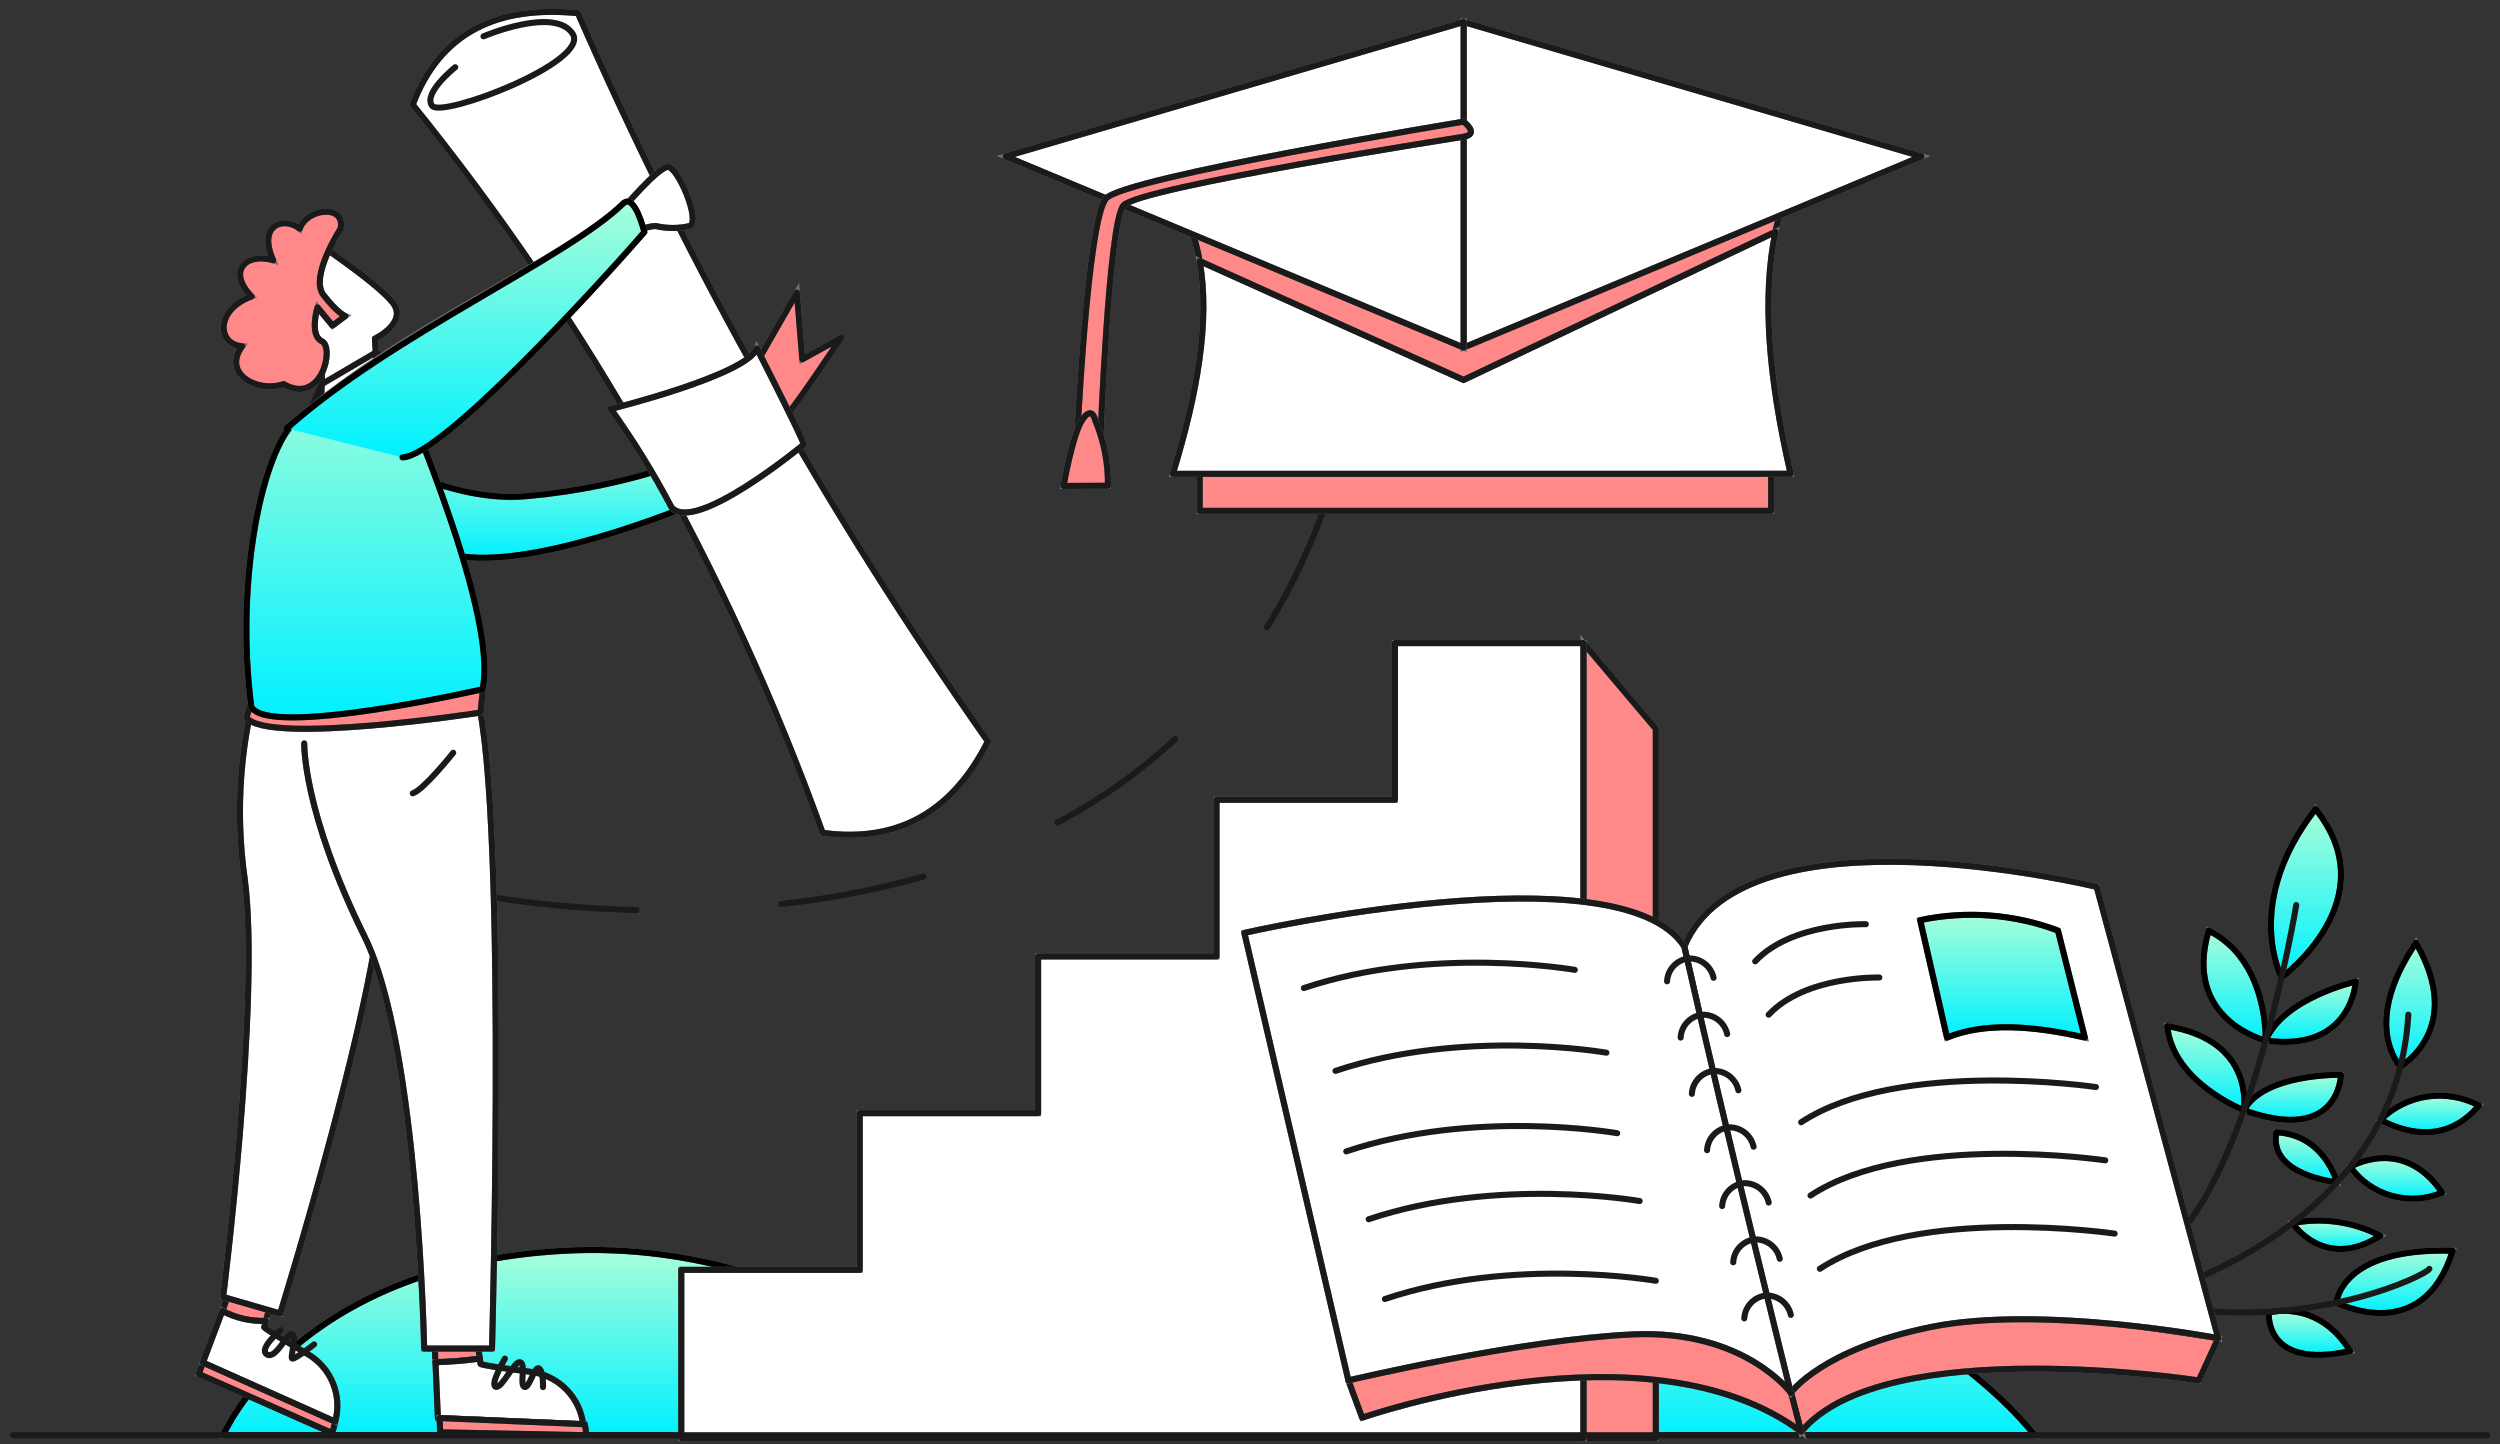 <svg width="206" height="119" viewBox="0 0 206 119" fill="none" xmlns="http://www.w3.org/2000/svg">
<rect x="0" y="0" width="206" height="119" fill="#333333" stroke="none"/>
<path d="M38.709 73.602C38.709 73.602 38.922 73.647 39.326 73.722" stroke="#1A1A1A" stroke-width="0.5" stroke-linecap="round" stroke-linejoin="round"/>
<path d="M40.562 73.933C50.385 75.511 96.496 80.623 109.673 40.233" stroke="#1A1A1A" stroke-width="0.5" stroke-linecap="round" stroke-linejoin="round" stroke-dasharray="11.94 11.94"/>
<path d="M109.86 39.638C109.923 39.438 109.984 39.238 110.044 39.038" stroke="#1A1A1A" stroke-width="0.5" stroke-linecap="round" stroke-linejoin="round"/>
<path d="M167.653 118.263C167.653 118.263 156.232 102.999 132.368 102.999C108.504 102.999 103.943 118.263 103.943 118.263H167.653Z" fill="url(#paint0_linear_2_4744)" stroke="#707070" stroke-width="0.5"/>
<path d="M167.653 118.263C167.653 118.263 156.232 102.999 132.368 102.999C108.504 102.999 103.943 118.263 103.943 118.263H167.653Z" stroke="black" stroke-width="0.5" stroke-linecap="round" stroke-linejoin="round"/>
<path d="M130.47 52.99L136.438 60.052V118.495H130.47V52.99Z" fill="#FF8888" stroke="#707070" stroke-width="0.5"/>
<path d="M130.47 52.99L136.438 60.052V118.495H130.47V52.99Z" stroke="#1A1A1A" stroke-width="0.5" stroke-linecap="round" stroke-linejoin="round"/>
<path d="M83.828 118.263C83.828 118.263 68.691 101.858 46.487 103.063C24.283 104.268 18.387 118.263 18.387 118.263H83.828Z" fill="url(#paint1_linear_2_4744)" stroke="#707070" stroke-width="0.5"/>
<path d="M83.828 118.263C83.828 118.263 68.691 101.858 46.487 103.063C24.283 104.268 18.387 118.263 18.387 118.263H83.828Z" stroke="black" stroke-width="0.5" stroke-linecap="round" stroke-linejoin="round"/>
<path d="M130.471 118.303V52.99H114.939V65.901H100.239V78.812H85.539V91.723H70.839V104.634H56.139V118.497H130.485L130.471 118.303Z" fill="white" stroke="#707070" stroke-width="0.5"/>
<path d="M130.471 118.303V52.99H114.939V65.901H100.239V78.812H85.539V91.723H70.839V104.634H56.139V118.497H130.485L130.471 118.303Z" stroke="#1A1A1A" stroke-width="0.5" stroke-linecap="round" stroke-linejoin="round"/>
<path d="M186.948 108.152C186.948 108.152 190.979 106.985 193.656 111.328C186.515 112.903 186.948 108.152 186.948 108.152Z" fill="url(#paint2_linear_2_4744)" stroke="#707070" stroke-width="0.5"/>
<path d="M186.948 108.152C186.948 108.152 190.979 106.985 193.656 111.328C186.515 112.903 186.948 108.152 186.948 108.152Z" stroke="black" stroke-width="0.5" stroke-linecap="round" stroke-linejoin="round"/>
<path d="M192.519 107.34C192.519 107.34 192.819 102.768 202.105 103.062C199.651 111.04 192.519 107.34 192.519 107.34Z" fill="url(#paint3_linear_2_4744)" stroke="#707070" stroke-width="0.5"/>
<path d="M192.519 107.34C192.519 107.34 192.819 102.768 202.105 103.062C199.651 111.04 192.519 107.34 192.519 107.34Z" stroke="black" stroke-width="0.5" stroke-linecap="round" stroke-linejoin="round"/>
<path d="M188.895 100.788C191.359 100.294 193.917 100.662 196.142 101.83C191.519 104.789 188.895 100.788 188.895 100.788Z" fill="url(#paint4_linear_2_4744)" stroke="#707070" stroke-width="0.5"/>
<path d="M188.895 100.788C191.359 100.294 193.917 100.662 196.142 101.83C191.519 104.789 188.895 100.788 188.895 100.788Z" stroke="black" stroke-width="0.5" stroke-linecap="round" stroke-linejoin="round"/>
<path d="M192.569 97.423C192.569 97.423 191.569 93.499 187.569 93.298C186.896 96.866 192.569 97.423 192.569 97.423Z" fill="url(#paint5_linear_2_4744)" stroke="#707070" stroke-width="0.5"/>
<path d="M192.569 97.423C192.569 97.423 191.569 93.499 187.569 93.298C186.896 96.866 192.569 97.423 192.569 97.423Z" stroke="black" stroke-width="0.5" stroke-linecap="round" stroke-linejoin="round"/>
<path d="M193.655 96.146C193.655 96.146 198.014 93.522 201.239 98.273C199.921 98.831 198.453 98.924 197.074 98.538C195.696 98.152 194.491 97.308 193.655 96.146Z" fill="url(#paint6_linear_2_4744)" stroke="#707070" stroke-width="0.5"/>
<path d="M193.655 96.146C193.655 96.146 198.014 93.522 201.239 98.273C199.921 98.831 198.453 98.924 197.074 98.538C195.696 98.152 194.491 97.308 193.655 96.146Z" stroke="black" stroke-width="0.5" stroke-linecap="round" stroke-linejoin="round"/>
<path d="M196.142 92.277C197.194 91.24 198.55 90.565 200.012 90.352C201.474 90.139 202.966 90.398 204.271 91.092C201.288 94.671 197.493 92.985 196.142 92.277Z" fill="url(#paint7_linear_2_4744)" stroke="#707070" stroke-width="0.5"/>
<path d="M196.142 92.277C197.194 91.24 198.55 90.565 200.012 90.352C201.474 90.139 202.966 90.398 204.271 91.092C201.288 94.671 197.493 92.985 196.142 92.277Z" stroke="black" stroke-width="0.5" stroke-linecap="round" stroke-linejoin="round"/>
<path d="M192.898 88.562C192.898 88.562 192.834 94.345 184.892 91.481C186.563 88.419 192.898 88.562 192.898 88.562Z" fill="url(#paint8_linear_2_4744)" stroke="#707070" stroke-width="0.5"/>
<path d="M192.898 88.562C192.898 88.562 192.834 94.345 184.892 91.481C186.562 88.419 192.898 88.562 192.898 88.562Z" stroke="black" stroke-width="0.5" stroke-linecap="round" stroke-linejoin="round"/>
<path d="M184.89 91.48C184.89 91.48 185.89 85.719 178.574 84.553C179.055 89.23 184.89 91.48 184.89 91.48Z" fill="url(#paint9_linear_2_4744)" stroke="#707070" stroke-width="0.5"/>
<path d="M184.89 91.48C184.89 91.48 185.89 85.719 178.574 84.553C179.055 89.23 184.89 91.48 184.89 91.48Z" stroke="black" stroke-width="0.5" stroke-linecap="round" stroke-linejoin="round"/>
<path d="M194.118 80.878C194.118 80.878 193.843 86.738 186.689 85.741C188.151 82.214 194.118 80.878 194.118 80.878Z" fill="url(#paint10_linear_2_4744)" stroke="#707070" stroke-width="0.5"/>
<path d="M194.118 80.878C194.118 80.878 193.843 86.738 186.689 85.741C188.151 82.214 194.118 80.878 194.118 80.878Z" stroke="black" stroke-width="0.5" stroke-linecap="round" stroke-linejoin="round"/>
<path d="M186.689 85.742C186.689 85.742 186.948 79.113 181.989 76.679C179.824 84.079 186.689 85.742 186.689 85.742Z" fill="url(#paint11_linear_2_4744)" stroke="#707070" stroke-width="0.5"/>
<path d="M186.689 85.742C186.689 85.742 186.948 79.113 181.989 76.679C179.824 84.079 186.689 85.742 186.689 85.742Z" stroke="black" stroke-width="0.5" stroke-linecap="round" stroke-linejoin="round"/>
<path d="M197.789 87.887C197.789 87.887 203.211 84.797 199.074 77.687C194.453 84.462 197.789 87.887 197.789 87.887Z" fill="url(#paint12_linear_2_4744)" stroke="#707070" stroke-width="0.5"/>
<path d="M197.789 87.887C197.789 87.887 203.211 84.797 199.074 77.687C194.453 84.462 197.789 87.887 197.789 87.887Z" stroke="black" stroke-width="0.5" stroke-linecap="round" stroke-linejoin="round"/>
<path d="M188.001 80.546C188.001 80.546 196.814 74.146 190.801 66.656C184.737 74.435 188.001 80.546 188.001 80.546Z" fill="url(#paint13_linear_2_4744)" stroke="#707070" stroke-width="0.5"/>
<path d="M188.001 80.546C188.001 80.546 196.814 74.146 190.801 66.656C184.737 74.435 188.001 80.546 188.001 80.546Z" stroke="black" stroke-width="0.5" stroke-linecap="round" stroke-linejoin="round"/>
<path d="M177.083 106.748C177.083 106.748 197.389 101.514 198.449 83.608" stroke="#1A1A1A" stroke-width="0.5" stroke-linecap="round" stroke-linejoin="round"/>
<path d="M189.21 74.579C189.21 74.579 185.359 97.852 178.046 103.062" stroke="#1A1A1A" stroke-width="0.5" stroke-linecap="round" stroke-linejoin="round"/>
<path d="M200.18 104.552C199.989 105.026 190.942 109.504 179.297 107.743" stroke="#1A1A1A" stroke-width="0.5" stroke-linecap="round" stroke-linejoin="round"/>
<path d="M58.238 41.076C58.238 41.076 45.029 46.813 38.096 45.854C31.163 44.895 27.955 41.713 27.955 41.713L28.676 36.361C28.676 36.361 36.296 41.522 43.353 40.885C47.524 40.523 51.637 39.669 55.607 38.34C56.243 38.532 56.819 38.885 57.28 39.364C57.74 39.843 58.071 40.433 58.238 41.076Z" fill="url(#paint14_linear_2_4744)" stroke="#707070" stroke-width="0.5"/>
<path d="M58.238 41.076C58.238 41.076 45.029 46.813 38.096 45.854C31.163 44.895 27.955 41.713 27.955 41.713L28.676 36.361C28.676 36.361 36.296 41.522 43.353 40.885C47.524 40.523 51.637 39.669 55.607 38.34C56.243 38.532 56.82 38.885 57.28 39.364C57.741 39.843 58.071 40.432 58.238 41.076Z" stroke="black" stroke-width="0.5" stroke-linecap="round" stroke-linejoin="round"/>
<path d="M27.624 117.14C27.562 117.46 27.475 117.775 27.363 118.081L16.372 113.212L16.724 112.273L27.624 117.14Z" fill="#FF8888" stroke="#707070" stroke-width="0.5"/>
<path d="M27.624 117.14C27.562 117.46 27.475 117.775 27.363 118.081L16.372 113.212L16.724 112.273L27.624 117.14Z" stroke="#1A1A1A" stroke-width="0.5" stroke-linecap="round" stroke-linejoin="round"/>
<path d="M18.319 108.019L19.034 106.114L22.281 107.475L21.913 108.845C20.663 108.89 19.424 108.605 18.319 108.019Z" fill="#FF8888" stroke="#707070" stroke-width="0.5"/>
<path d="M18.319 108.019L19.034 106.114L22.281 107.475L21.913 108.845C20.663 108.89 19.424 108.605 18.319 108.019Z" stroke="#1A1A1A" stroke-width="0.5" stroke-linecap="round" stroke-linejoin="round"/>
<path d="M18.319 108.019C19.424 108.605 20.663 108.89 21.913 108.845L21.776 109.358C21.776 109.358 21.676 109.445 25.376 111.588C26.309 112.138 27.035 112.98 27.44 113.984C27.846 114.988 27.909 116.098 27.62 117.141L16.72 112.272L18.319 108.019Z" fill="white" stroke="#707070" stroke-width="0.5"/>
<path d="M18.319 108.019C19.424 108.605 20.663 108.89 21.913 108.845L21.776 109.358C21.776 109.358 21.676 109.445 25.376 111.588C26.309 112.138 27.035 112.98 27.44 113.984C27.846 114.988 27.909 116.098 27.62 117.141L16.72 112.272L18.319 108.019Z" stroke="#1A1A1A" stroke-width="0.5" stroke-linecap="round" stroke-linejoin="round"/>
<path d="M35.88 112.247L35.801 110.455H39.326L39.538 111.949C38.325 112.115 37.104 112.215 35.88 112.249" fill="#FF8888"/>
<path d="M35.88 112.247L35.801 110.455H39.326L39.538 111.949C38.325 112.115 37.104 112.215 35.88 112.249" stroke="#707070" stroke-width="0.5"/>
<path d="M35.88 112.247L35.801 110.455H39.326L39.538 111.949C38.325 112.114 37.104 112.214 35.88 112.247Z" stroke="#1A1A1A" stroke-width="0.5" stroke-linecap="round" stroke-linejoin="round"/>
<path d="M39.538 111.95L39.6 112.386C39.6 112.386 39.539 112.506 43.794 113.049C44.88 113.198 45.886 113.701 46.656 114.481C47.426 115.26 47.918 116.272 48.054 117.359L36.083 116.846L35.883 112.246C37.107 112.212 38.328 112.112 39.541 111.946" fill="white"/>
<path d="M39.538 111.95L39.6 112.386C39.6 112.386 39.539 112.506 43.794 113.049C44.88 113.198 45.886 113.701 46.656 114.481C47.426 115.26 47.918 116.272 48.054 117.359L36.083 116.846L35.883 112.246C37.107 112.212 38.328 112.112 39.541 111.946" stroke="#707070" stroke-width="0.5"/>
<path d="M39.538 111.95L39.6 112.386C39.6 112.386 39.539 112.506 43.794 113.049C44.88 113.198 45.886 113.702 46.656 114.481C47.426 115.26 47.918 116.272 48.054 117.359L36.083 116.846L35.883 112.246C37.106 112.214 38.326 112.115 39.538 111.95Z" stroke="#1A1A1A" stroke-width="0.5" stroke-linecap="round" stroke-linejoin="round"/>
<path d="M48.189 117.358C48.251 117.656 48.29 117.959 48.306 118.263L36.271 118.022L36.219 116.845L48.189 117.358Z" fill="#FF8888" stroke="#707070" stroke-width="0.5"/>
<path d="M48.189 117.358C48.251 117.656 48.29 117.959 48.306 118.263L36.271 118.022L36.219 116.845L48.189 117.358Z" stroke="#1A1A1A" stroke-width="0.5" stroke-linecap="round" stroke-linejoin="round"/>
<path d="M31.596 71.501C31.596 80.901 23.086 108.235 23.086 108.235L18.386 106.868C18.386 106.868 21.466 82.352 20.169 72.468C19.352 66.761 19.796 60.944 21.469 55.427L33.894 55.909" fill="white"/>
<path d="M31.596 71.501C31.596 80.901 23.086 108.235 23.086 108.235L18.386 106.868C18.386 106.868 21.466 82.352 20.169 72.468C19.352 66.761 19.796 60.944 21.469 55.427L33.894 55.909" stroke="#707070" stroke-width="0.5"/>
<path d="M31.596 71.501C31.596 80.901 23.086 108.235 23.086 108.235L18.386 106.868C18.386 106.868 21.466 82.352 20.169 72.468C19.352 66.761 19.796 60.944 21.469 55.427L33.894 55.909" stroke="#1A1A1A" stroke-width="0.5" stroke-linecap="round" stroke-linejoin="round"/>
<path d="M25.068 61.249C25.068 61.249 24.935 66.849 30.056 77.208C34.464 86.125 34.95 111.12 34.95 111.12H40.542C40.542 111.12 41.969 60.489 38.727 55.907" fill="white"/>
<path d="M25.068 61.249C25.068 61.249 24.935 66.849 30.056 77.208C34.464 86.125 34.95 111.12 34.95 111.12H40.542C40.542 111.12 41.969 60.489 38.727 55.907" stroke="#707070" stroke-width="0.5"/>
<path d="M25.068 61.249C25.068 61.249 24.935 66.849 30.056 77.208C34.464 86.125 34.95 111.12 34.95 111.12H40.542C40.542 111.12 41.969 60.489 38.727 55.907" stroke="#1A1A1A" stroke-width="0.5" stroke-linecap="round" stroke-linejoin="round"/>
<path d="M39.837 56.38L39.594 58.718C39.594 58.718 21.962 61.433 20.302 59.118L21.08 56.734L39.837 56.38Z" fill="#FF8888" stroke="#707070" stroke-width="0.5"/>
<path d="M39.837 56.38L39.594 58.718C39.594 58.718 21.962 61.433 20.302 59.118L21.08 56.734L39.837 56.38Z" stroke="#1A1A1A" stroke-width="0.5" stroke-linecap="round" stroke-linejoin="round"/>
<path d="M145.945 37.959H98.852V42.095H145.945V37.959Z" fill="#FF8888" stroke="#707070" stroke-width="0.5"/>
<path d="M145.945 37.959H98.852V42.095H145.945V37.959Z" stroke="#1A1A1A" stroke-width="0.5" stroke-linecap="round" stroke-linejoin="round"/>
<path d="M96.638 15.942C97.769 17.618 98.523 19.521 98.846 21.517L120.596 31.309L146.296 19.109C146.571 17.773 146.99 16.471 147.545 15.225L96.638 15.942Z" fill="#FF8888" stroke="#707070" stroke-width="0.5"/>
<path d="M96.638 15.942C97.769 17.618 98.523 19.521 98.846 21.517L120.596 31.309L146.296 19.109C146.571 17.773 146.99 16.471 147.545 15.225L96.638 15.942Z" stroke="#1A1A1A" stroke-width="0.5" stroke-linecap="round" stroke-linejoin="round"/>
<path d="M147.549 39.041C145.716 31.136 145.182 24.386 146.3 19.111L120.6 31.311L98.85 21.519C99.722 26.426 98.663 32.455 96.642 39.043L147.549 39.041Z" fill="white" stroke="#707070" stroke-width="0.5"/>
<path d="M147.549 39.041C145.716 31.136 145.182 24.386 146.3 19.111L120.6 31.311L98.85 21.519C99.722 26.426 98.663 32.455 96.642 39.043L147.549 39.041Z" stroke="#1A1A1A" stroke-width="0.5" stroke-linecap="round" stroke-linejoin="round"/>
<path d="M204.943 118.263H1.063" stroke="#1A1A1A" stroke-width="0.5" stroke-linecap="round" stroke-linejoin="round"/>
<path d="M158.329 12.888L120.599 28.637V1.816L158.329 12.888Z" fill="white" stroke="#707070" stroke-width="0.5"/>
<path d="M158.329 12.888L120.599 28.637V1.816L158.329 12.888Z" stroke="#1A1A1A" stroke-width="0.5" stroke-linecap="round" stroke-linejoin="round"/>
<path d="M82.871 12.888L120.602 28.637V1.816L82.871 12.888Z" fill="white" stroke="#707070" stroke-width="0.5"/>
<path d="M82.871 12.888L120.602 28.637V1.816L82.871 12.888Z" stroke="#1A1A1A" stroke-width="0.5" stroke-linecap="round" stroke-linejoin="round"/>
<path d="M120.597 11.266C120.597 11.266 93.784 15.449 92.565 16.937C91.346 18.425 90.672 36.32 90.672 36.32H88.748C88.748 36.32 89.597 18.082 91.148 16.344C92.699 14.606 120.6 10.025 120.6 10.025C120.6 10.025 121.968 11.049 120.6 11.266" fill="#FF8888"/>
<path d="M120.597 11.266C120.597 11.266 93.784 15.449 92.565 16.937C91.346 18.425 90.672 36.32 90.672 36.32H88.748C88.748 36.32 89.597 18.082 91.148 16.344C92.699 14.606 120.6 10.025 120.6 10.025C120.6 10.025 121.968 11.049 120.6 11.266" stroke="#707070" stroke-width="0.5"/>
<path d="M120.597 11.266C120.597 11.266 93.784 15.449 92.565 16.937C91.346 18.425 90.672 36.32 90.672 36.32H88.748C88.748 36.32 89.597 18.082 91.148 16.344C92.699 14.606 120.6 10.025 120.6 10.025C120.6 10.025 121.965 11.049 120.597 11.266Z" stroke="#1A1A1A" stroke-width="0.5" stroke-linecap="round" stroke-linejoin="round"/>
<path d="M62.363 29.876L65.663 24.115L66.11 29.607L69.303 27.839C69.303 27.839 64.85 34.549 64.315 34.773C63.78 34.997 62.366 29.873 62.366 29.873" fill="#FF8888"/>
<path d="M62.363 29.876L65.663 24.115L66.11 29.607L69.303 27.839C69.303 27.839 64.85 34.549 64.315 34.773C63.78 34.997 62.366 29.873 62.366 29.873" stroke="#707070" stroke-width="0.5"/>
<path d="M62.363 29.876L65.663 24.115L66.11 29.607L69.303 27.839C69.303 27.839 64.85 34.549 64.315 34.773C63.78 34.997 62.363 29.876 62.363 29.876Z" stroke="#1A1A1A" stroke-width="0.5" stroke-linecap="round" stroke-linejoin="round"/>
<path d="M81.402 61.092C68.16 42.272 56.843 22.17 47.621 1.087C41.028 0.443 36.276 2.627 34.008 8.624C48.537 26.601 59.953 46.883 67.785 68.629C74.227 69.498 78.585 66.667 81.398 61.092" fill="white"/>
<path d="M81.402 61.092C68.16 42.272 56.843 22.17 47.621 1.087C41.028 0.443 36.276 2.627 34.008 8.624C48.537 26.601 59.953 46.883 67.785 68.629C74.227 69.498 78.585 66.667 81.398 61.092" stroke="#707070" stroke-width="0.5"/>
<path d="M81.402 61.092C68.16 42.272 56.843 22.17 47.621 1.087C41.028 0.443 36.276 2.627 34.008 8.624C48.537 26.601 59.953 46.883 67.785 68.629C74.231 69.499 78.589 66.668 81.402 61.092Z" stroke="#1A1A1A" stroke-width="0.5" stroke-linecap="round" stroke-linejoin="round"/>
<path d="M50.329 33.696C50.329 33.696 61.547 30.91 62.364 28.708C66.5 36.839 66.232 36.623 66.232 36.623C66.232 36.623 57.212 44.095 55.325 41.788C53.845 38.979 52.175 36.275 50.325 33.695" fill="white"/>
<path d="M50.329 33.696C50.329 33.696 61.547 30.91 62.364 28.708C66.5 36.839 66.232 36.623 66.232 36.623C66.232 36.623 57.212 44.095 55.325 41.788C53.845 38.979 52.175 36.275 50.325 33.695" stroke="#707070" stroke-width="0.5"/>
<path d="M50.329 33.696C50.329 33.696 61.547 30.91 62.364 28.708C66.5 36.839 66.232 36.623 66.232 36.623C66.232 36.623 57.212 44.095 55.325 41.788C53.847 38.98 52.177 36.276 50.329 33.696Z" stroke="#1A1A1A" stroke-width="0.5" stroke-linecap="round" stroke-linejoin="round"/>
<path d="M37.511 5.539C37.511 5.539 34.811 7.691 35.611 8.723C36.411 9.755 48.665 5.084 47.188 2.787C45.711 0.49 39.84 2.993 39.84 2.993" stroke="#1A1A1A" stroke-width="0.5" stroke-linecap="round" stroke-linejoin="round"/>
<path d="M90.234 34.602C90.964 36.315 91.325 38.163 91.293 40.026L87.636 40.042C87.636 40.042 88.358 35.842 89.176 34.601C89.994 33.36 90.235 34.601 90.235 34.601" fill="#FF8888"/>
<path d="M90.234 34.602C90.964 36.315 91.325 38.163 91.293 40.026L87.636 40.042C87.636 40.042 88.358 35.842 89.176 34.601C89.994 33.36 90.235 34.601 90.235 34.601" stroke="#707070" stroke-width="0.5"/>
<path d="M90.234 34.602C90.964 36.316 91.325 38.164 91.293 40.026L87.636 40.042C87.636 40.042 88.358 35.842 89.176 34.601C89.994 33.36 90.234 34.602 90.234 34.602Z" stroke="#1A1A1A" stroke-width="0.5" stroke-linecap="round" stroke-linejoin="round"/>
<path d="M31.14 32.246L30.897 27.905C30.897 27.905 33.653 26.579 32.356 24.931C31.059 23.283 25.872 19.831 25.872 19.831C25.872 19.831 22.225 22.684 22.672 25.016C23.119 27.348 26.4 27.99 26.522 29.116C26.644 30.242 26.322 35.506 26.322 35.506L31.14 32.246Z" fill="white" stroke="#707070" stroke-width="0.5"/>
<path d="M31.14 32.246L30.897 27.905C30.897 27.905 33.653 26.579 32.356 24.931C31.059 23.283 25.872 19.831 25.872 19.831C25.872 19.831 22.225 22.684 22.672 25.016C23.119 27.348 26.4 27.99 26.522 29.116C26.644 30.242 26.322 35.506 26.322 35.506L31.14 32.246Z" stroke="#1A1A1A" stroke-width="0.5" stroke-linecap="round" stroke-linejoin="round"/>
<path d="M39.761 56.794C39.761 56.794 22.117 60.841 20.706 58.245C19.359 47.886 21.59 37.123 24.411 34.634C26.764 32.748 29.307 31.111 31.998 29.75C31.998 29.75 41.237 50.303 39.761 56.794Z" fill="url(#paint15_linear_2_4744)" stroke="#707070" stroke-width="0.5"/>
<path d="M39.761 56.794C39.761 56.794 22.117 60.841 20.706 58.245C19.359 47.886 21.59 37.123 24.411 34.634C26.764 32.748 29.307 31.111 31.998 29.75C31.998 29.75 41.237 50.303 39.761 56.794Z" stroke="black" stroke-width="0.5" stroke-linecap="round" stroke-linejoin="round"/>
<path d="M51.357 17.167C51.357 17.167 54.172 13.826 55.014 13.755C55.856 13.684 57.757 18.241 56.842 18.623C55.916 18.839 54.953 18.839 54.027 18.623C53.431 18.66 52.854 18.84 52.343 19.148C52.343 19.148 51.284 18.048 51.357 17.167Z" fill="white" stroke="#707070" stroke-width="0.5"/>
<path d="M51.357 17.167C51.357 17.167 54.172 13.826 55.014 13.755C55.856 13.684 57.757 18.241 56.842 18.623C55.916 18.839 54.953 18.839 54.027 18.623C53.432 18.66 52.854 18.84 52.343 19.148C52.343 19.148 51.285 18.05 51.357 17.167Z" stroke="#1A1A1A" stroke-width="0.5" stroke-linecap="round" stroke-linejoin="round"/>
<path d="M31.999 29.75L30.962 29.043L26.51 31.658L25.069 34.881C25.069 34.881 32.072 31.15 31.999 29.75Z" stroke="#1A1A1A" stroke-width="0.5" stroke-linecap="round" stroke-linejoin="round"/>
<path d="M33.168 37.688C36.392 37.588 49.288 23.514 53.089 19.123C53.089 19.123 52.3 15.847 51.339 16.784C46.689 21.318 32.927 27.024 24.328 34.708" fill="url(#paint16_linear_2_4744)"/>
<path d="M33.168 37.688C36.392 37.588 49.288 23.514 53.089 19.123C53.089 19.123 52.3 15.847 51.339 16.784C46.689 21.318 32.927 27.024 24.328 34.708" stroke="#707070" stroke-width="0.5"/>
<path d="M33.168 37.688C36.392 37.588 49.288 23.514 53.089 19.123C53.089 19.123 52.3 15.847 51.339 16.784C46.689 21.318 32.239 27.615 23.639 35.299" fill="url(#paint17_linear_2_4744)"/>
<path d="M33.168 37.688C36.392 37.588 49.288 23.514 53.089 19.123C53.089 19.123 52.3 15.847 51.339 16.784C46.689 21.318 32.239 27.615 23.639 35.299" stroke="black" stroke-width="0.5" stroke-linecap="round" stroke-linejoin="round"/>
<path d="M28.068 18.836C28.068 18.836 25.494 22.797 26.649 24.3C27.804 25.803 28.449 26.042 28.449 26.042L27.398 26.829L26.163 25.329C26.163 25.329 25.463 27.62 26.524 28.121C27.585 28.622 26.5 33.442 23.372 31.653C21.135 32.393 18.296 30.746 19.956 28.527C17.887 28.384 17.718 25.52 20.726 24.427C18.681 22.303 20.293 20.8 22.506 21.444C21.159 18.39 23.522 17.855 24.695 18.844C25.295 17.15 28.472 16.816 28.063 18.844" fill="#FF8888"/>
<path d="M28.068 18.836C28.068 18.836 25.494 22.797 26.649 24.3C27.804 25.803 28.449 26.042 28.449 26.042L27.398 26.829L26.163 25.329C26.163 25.329 25.463 27.62 26.524 28.121C27.585 28.622 26.5 33.442 23.372 31.653C21.135 32.393 18.296 30.746 19.956 28.527C17.887 28.384 17.718 25.52 20.726 24.427C18.681 22.303 20.293 20.8 22.506 21.444C21.159 18.39 23.522 17.855 24.695 18.844C25.295 17.15 28.472 16.816 28.063 18.844" stroke="#707070" stroke-width="0.5"/>
<path d="M28.068 18.836C28.068 18.836 25.494 22.797 26.649 24.3C27.804 25.803 28.449 26.042 28.449 26.042L27.398 26.829L26.163 25.329C26.163 25.329 25.463 27.62 26.524 28.121C27.585 28.622 26.5 33.442 23.372 31.653C21.135 32.393 18.296 30.746 19.956 28.527C17.887 28.384 17.718 25.52 20.726 24.427C18.681 22.303 20.293 20.8 22.506 21.444C21.159 18.39 23.522 17.855 24.695 18.844C25.301 17.143 28.477 16.809 28.068 18.836Z" stroke="#1A1A1A" stroke-width="0.5" stroke-linecap="round" stroke-linejoin="round"/>
<path d="M37.345 62.028C37.345 62.028 34.914 65.083 34.012 65.369" stroke="#1A1A1A" stroke-width="0.5" stroke-linecap="round" stroke-linejoin="round"/>
<path d="M182.782 110.266L181.182 113.748C181.182 113.748 155.233 109.749 148.417 117.974L147.565 114.774C147.565 114.774 146.945 110.752 152.445 108.447C157.945 106.142 182.782 110.266 182.782 110.266Z" fill="#FF8888" stroke="#707070" stroke-width="0.5"/>
<path d="M182.782 110.266L181.182 113.748C181.182 113.748 155.233 109.749 148.417 117.974L147.565 114.774C147.565 114.774 146.945 110.752 152.445 108.447C157.945 106.142 182.782 110.266 182.782 110.266Z" stroke="#1A1A1A" stroke-width="0.5" stroke-linecap="round" stroke-linejoin="round"/>
<path d="M111.106 113.745L112.243 116.818C112.243 116.818 135.743 108.571 148.416 117.97L147.002 112.501C147.002 112.501 134.137 102.375 111.102 113.745" fill="#FF8888"/>
<path d="M111.106 113.745L112.243 116.818C112.243 116.818 135.743 108.571 148.416 117.97L147.002 112.501C147.002 112.501 134.137 102.375 111.102 113.745" stroke="#707070" stroke-width="0.5"/>
<path d="M111.106 113.745L112.243 116.818C112.243 116.818 135.743 108.571 148.416 117.97L147.002 112.501C147.002 112.501 134.138 102.375 111.106 113.745Z" stroke="#1A1A1A" stroke-width="0.5" stroke-linecap="round" stroke-linejoin="round"/>
<path d="M172.765 73.079C172.765 73.079 143.744 66.011 138.787 77.996C146.636 113.335 147.565 114.769 147.565 114.769C147.565 114.769 150.044 111.184 159.131 109.34C168.218 107.496 182.782 110.262 182.782 110.262L172.765 73.079Z" fill="white" stroke="#707070" stroke-width="0.5"/>
<path d="M172.765 73.079C172.765 73.079 143.744 66.011 138.787 77.996C146.636 113.335 147.565 114.769 147.565 114.769C147.565 114.769 150.044 111.184 159.131 109.34C168.218 107.496 182.782 110.262 182.782 110.262L172.765 73.079Z" stroke="#1A1A1A" stroke-width="0.5" stroke-linecap="round" stroke-linejoin="round"/>
<path d="M102.534 76.869C102.534 76.869 133.519 69.801 138.785 77.995C142.376 93.924 147.565 114.769 147.565 114.769C147.565 114.769 143.743 109.544 134.551 109.954C125.359 110.364 111.107 113.745 111.107 113.745L102.534 76.869Z" fill="white" stroke="#707070" stroke-width="0.5"/>
<path d="M102.534 76.869C102.534 76.869 133.519 69.801 138.785 77.995C142.376 93.924 147.565 114.769 147.565 114.769C147.565 114.769 143.743 109.544 134.551 109.954C125.359 110.364 111.107 113.745 111.107 113.745L102.534 76.869Z" stroke="#1A1A1A" stroke-width="0.5" stroke-linecap="round" stroke-linejoin="round"/>
<path d="M147.564 108.346C147.462 107.882 147.201 107.469 146.826 107.178C146.451 106.886 145.985 106.736 145.51 106.753C145.038 106.805 144.6 107.022 144.274 107.367C143.948 107.711 143.754 108.161 143.729 108.634" stroke="#1A1A1A" stroke-width="0.5" stroke-linecap="round" stroke-linejoin="round"/>
<path d="M146.651 103.723C146.55 103.259 146.289 102.845 145.914 102.554C145.539 102.263 145.074 102.112 144.599 102.129C144.127 102.181 143.689 102.398 143.362 102.743C143.036 103.088 142.843 103.538 142.818 104.012" stroke="#1A1A1A" stroke-width="0.5" stroke-linecap="round" stroke-linejoin="round"/>
<path d="M145.741 99.09C145.64 98.625 145.379 98.211 145.004 97.919C144.628 97.628 144.162 97.478 143.687 97.495C143.215 97.546 142.776 97.764 142.45 98.109C142.124 98.454 141.931 98.904 141.906 99.378" stroke="#1A1A1A" stroke-width="0.5" stroke-linecap="round" stroke-linejoin="round"/>
<path d="M144.495 94.488C144.394 94.024 144.133 93.61 143.758 93.319C143.383 93.027 142.918 92.877 142.443 92.894C141.971 92.945 141.533 93.163 141.206 93.507C140.88 93.852 140.687 94.302 140.662 94.776" stroke="#1A1A1A" stroke-width="0.5" stroke-linecap="round" stroke-linejoin="round"/>
<path d="M143.244 89.844C143.143 89.38 142.882 88.966 142.507 88.675C142.132 88.383 141.666 88.233 141.191 88.25C140.719 88.302 140.281 88.519 139.955 88.864C139.628 89.209 139.435 89.658 139.41 90.132" stroke="#1A1A1A" stroke-width="0.5" stroke-linecap="round" stroke-linejoin="round"/>
<path d="M142.319 85.208C142.218 84.744 141.957 84.33 141.582 84.039C141.207 83.747 140.741 83.597 140.266 83.614C139.794 83.665 139.356 83.883 139.029 84.227C138.703 84.572 138.509 85.022 138.484 85.496" stroke="#1A1A1A" stroke-width="0.5" stroke-linecap="round" stroke-linejoin="round"/>
<path d="M141.198 80.571C141.097 80.107 140.837 79.693 140.461 79.401C140.086 79.11 139.621 78.96 139.146 78.977C138.674 79.028 138.235 79.246 137.909 79.591C137.583 79.936 137.39 80.386 137.365 80.86" stroke="#1A1A1A" stroke-width="0.5" stroke-linecap="round" stroke-linejoin="round"/>
<path d="M129.762 79.916C129.762 79.916 118.026 77.856 107.439 81.416" stroke="#1A1A1A" stroke-width="0.5" stroke-linecap="round" stroke-linejoin="round"/>
<path d="M132.368 86.741C132.368 86.741 120.631 84.682 110.045 88.241" stroke="#1A1A1A" stroke-width="0.5" stroke-linecap="round" stroke-linejoin="round"/>
<path d="M133.257 93.376C133.257 93.376 121.519 91.316 110.933 94.876" stroke="#1A1A1A" stroke-width="0.5" stroke-linecap="round" stroke-linejoin="round"/>
<path d="M135.104 98.965C135.104 98.965 123.366 96.906 112.781 100.465" stroke="#1A1A1A" stroke-width="0.5" stroke-linecap="round" stroke-linejoin="round"/>
<path d="M136.438 105.538C136.438 105.538 124.702 103.478 114.115 107.038" stroke="#1A1A1A" stroke-width="0.5" stroke-linecap="round" stroke-linejoin="round"/>
<path d="M169.576 76.678L171.791 85.495C167.447 84.495 163.522 84.239 160.434 85.495L158.221 75.819C162.011 75.019 165.95 75.317 169.576 76.678Z" fill="url(#paint18_linear_2_4744)" stroke="#707070" stroke-width="0.5"/>
<path d="M169.576 76.678L171.791 85.495C167.447 84.495 163.522 84.239 160.434 85.495L158.221 75.819C162.011 75.019 165.95 75.317 169.576 76.678Z" stroke="black" stroke-width="0.5" stroke-linecap="round" stroke-linejoin="round"/>
<path d="M153.746 76.154C153.746 76.154 147.686 75.975 144.628 79.214" stroke="#1A1A1A" stroke-width="0.5" stroke-linecap="round" stroke-linejoin="round"/>
<path d="M154.857 80.548C154.857 80.548 148.796 80.37 145.739 83.609" stroke="#1A1A1A" stroke-width="0.5" stroke-linecap="round" stroke-linejoin="round"/>
<path d="M172.704 89.573C172.704 89.573 156.463 87.179 148.416 92.473" stroke="#1A1A1A" stroke-width="0.5" stroke-linecap="round" stroke-linejoin="round"/>
<path d="M173.474 95.611C173.474 95.611 157.234 93.217 149.186 98.511" stroke="#1A1A1A" stroke-width="0.5" stroke-linecap="round" stroke-linejoin="round"/>
<path d="M174.245 101.65C174.245 101.65 158.003 99.256 149.956 104.55" stroke="#1A1A1A" stroke-width="0.5" stroke-linecap="round" stroke-linejoin="round"/>
<path d="M23.116 109.606C23.116 109.606 21.253 111.163 21.998 111.606C22.743 112.049 23.677 109.754 24.087 109.939C24.497 110.124 23.863 111.884 24.087 111.95C24.311 112.016 25.88 110.779 25.88 110.779" stroke="#1A1A1A" stroke-width="0.5" stroke-linecap="round" stroke-linejoin="round"/>
<path d="M41.603 111.95C41.603 111.95 40.332 114.127 40.855 114.275C41.378 114.423 42.387 112.075 42.872 112.249C43.357 112.423 42.797 114.104 43.208 114.282C43.619 114.46 44.03 112.534 44.408 112.756C44.786 112.978 44.744 114.295 44.744 114.295" stroke="#1A1A1A" stroke-width="0.5" stroke-linecap="round" stroke-linejoin="round"/>
<defs>
<linearGradient id="paint0_linear_2_4744" x1="135.798" y1="102.999" x2="135.798" y2="118.263" gradientUnits="userSpaceOnUse">
<stop stop-color="#A8FED9"/>
<stop offset="1" stop-color="#00F1FF"/>
</linearGradient>
<linearGradient id="paint1_linear_2_4744" x1="51.108" y1="103" x2="51.108" y2="118.263" gradientUnits="userSpaceOnUse">
<stop stop-color="#A8FED9"/>
<stop offset="1" stop-color="#00F1FF"/>
</linearGradient>
<linearGradient id="paint2_linear_2_4744" x1="190.299" y1="108.01" x2="190.299" y2="111.648" gradientUnits="userSpaceOnUse">
<stop stop-color="#A8FED9"/>
<stop offset="1" stop-color="#00F1FF"/>
</linearGradient>
<linearGradient id="paint3_linear_2_4744" x1="197.312" y1="103.049" x2="197.312" y2="108.197" gradientUnits="userSpaceOnUse">
<stop stop-color="#A8FED9"/>
<stop offset="1" stop-color="#00F1FF"/>
</linearGradient>
<linearGradient id="paint4_linear_2_4744" x1="192.519" y1="100.574" x2="192.519" y2="102.921" gradientUnits="userSpaceOnUse">
<stop stop-color="#A8FED9"/>
<stop offset="1" stop-color="#00F1FF"/>
</linearGradient>
<linearGradient id="paint5_linear_2_4744" x1="190.041" y1="93.298" x2="190.041" y2="97.423" gradientUnits="userSpaceOnUse">
<stop stop-color="#A8FED9"/>
<stop offset="1" stop-color="#00F1FF"/>
</linearGradient>
<linearGradient id="paint6_linear_2_4744" x1="197.447" y1="95.423" x2="197.447" y2="98.772" gradientUnits="userSpaceOnUse">
<stop stop-color="#A8FED9"/>
<stop offset="1" stop-color="#00F1FF"/>
</linearGradient>
<linearGradient id="paint7_linear_2_4744" x1="200.207" y1="90.279" x2="200.207" y2="93.297" gradientUnits="userSpaceOnUse">
<stop stop-color="#A8FED9"/>
<stop offset="1" stop-color="#00F1FF"/>
</linearGradient>
<linearGradient id="paint8_linear_2_4744" x1="188.895" y1="88.561" x2="188.895" y2="92.277" gradientUnits="userSpaceOnUse">
<stop stop-color="#A8FED9"/>
<stop offset="1" stop-color="#00F1FF"/>
</linearGradient>
<linearGradient id="paint9_linear_2_4744" x1="181.755" y1="84.553" x2="181.755" y2="91.48" gradientUnits="userSpaceOnUse">
<stop stop-color="#A8FED9"/>
<stop offset="1" stop-color="#00F1FF"/>
</linearGradient>
<linearGradient id="paint10_linear_2_4744" x1="190.403" y1="80.878" x2="190.403" y2="85.855" gradientUnits="userSpaceOnUse">
<stop stop-color="#A8FED9"/>
<stop offset="1" stop-color="#00F1FF"/>
</linearGradient>
<linearGradient id="paint11_linear_2_4744" x1="184.129" y1="76.679" x2="184.129" y2="85.742" gradientUnits="userSpaceOnUse">
<stop stop-color="#A8FED9"/>
<stop offset="1" stop-color="#00F1FF"/>
</linearGradient>
<linearGradient id="paint12_linear_2_4744" x1="198.627" y1="77.687" x2="198.627" y2="87.887" gradientUnits="userSpaceOnUse">
<stop stop-color="#A8FED9"/>
<stop offset="1" stop-color="#00F1FF"/>
</linearGradient>
<linearGradient id="paint13_linear_2_4744" x1="190.012" y1="66.656" x2="190.012" y2="80.546" gradientUnits="userSpaceOnUse">
<stop stop-color="#A8FED9"/>
<stop offset="1" stop-color="#00F1FF"/>
</linearGradient>
<linearGradient id="paint14_linear_2_4744" x1="43.097" y1="36.361" x2="43.097" y2="45.962" gradientUnits="userSpaceOnUse">
<stop stop-color="#A8FED9"/>
<stop offset="1" stop-color="#00F1FF"/>
</linearGradient>
<linearGradient id="paint15_linear_2_4744" x1="30.112" y1="29.75" x2="30.112" y2="59.114" gradientUnits="userSpaceOnUse">
<stop stop-color="#A8FED9"/>
<stop offset="1" stop-color="#00F1FF"/>
</linearGradient>
<linearGradient id="paint16_linear_2_4744" x1="38.708" y1="16.616" x2="38.708" y2="37.688" gradientUnits="userSpaceOnUse">
<stop stop-color="#A8FED9"/>
<stop offset="1" stop-color="#00F1FF"/>
</linearGradient>
<linearGradient id="paint17_linear_2_4744" x1="38.364" y1="16.616" x2="38.364" y2="37.688" gradientUnits="userSpaceOnUse">
<stop stop-color="#A8FED9"/>
<stop offset="1" stop-color="#00F1FF"/>
</linearGradient>
<linearGradient id="paint18_linear_2_4744" x1="165.006" y1="75.38" x2="165.006" y2="85.495" gradientUnits="userSpaceOnUse">
<stop stop-color="#A8FED9"/>
<stop offset="1" stop-color="#00F1FF"/>
</linearGradient>
</defs>
</svg>
